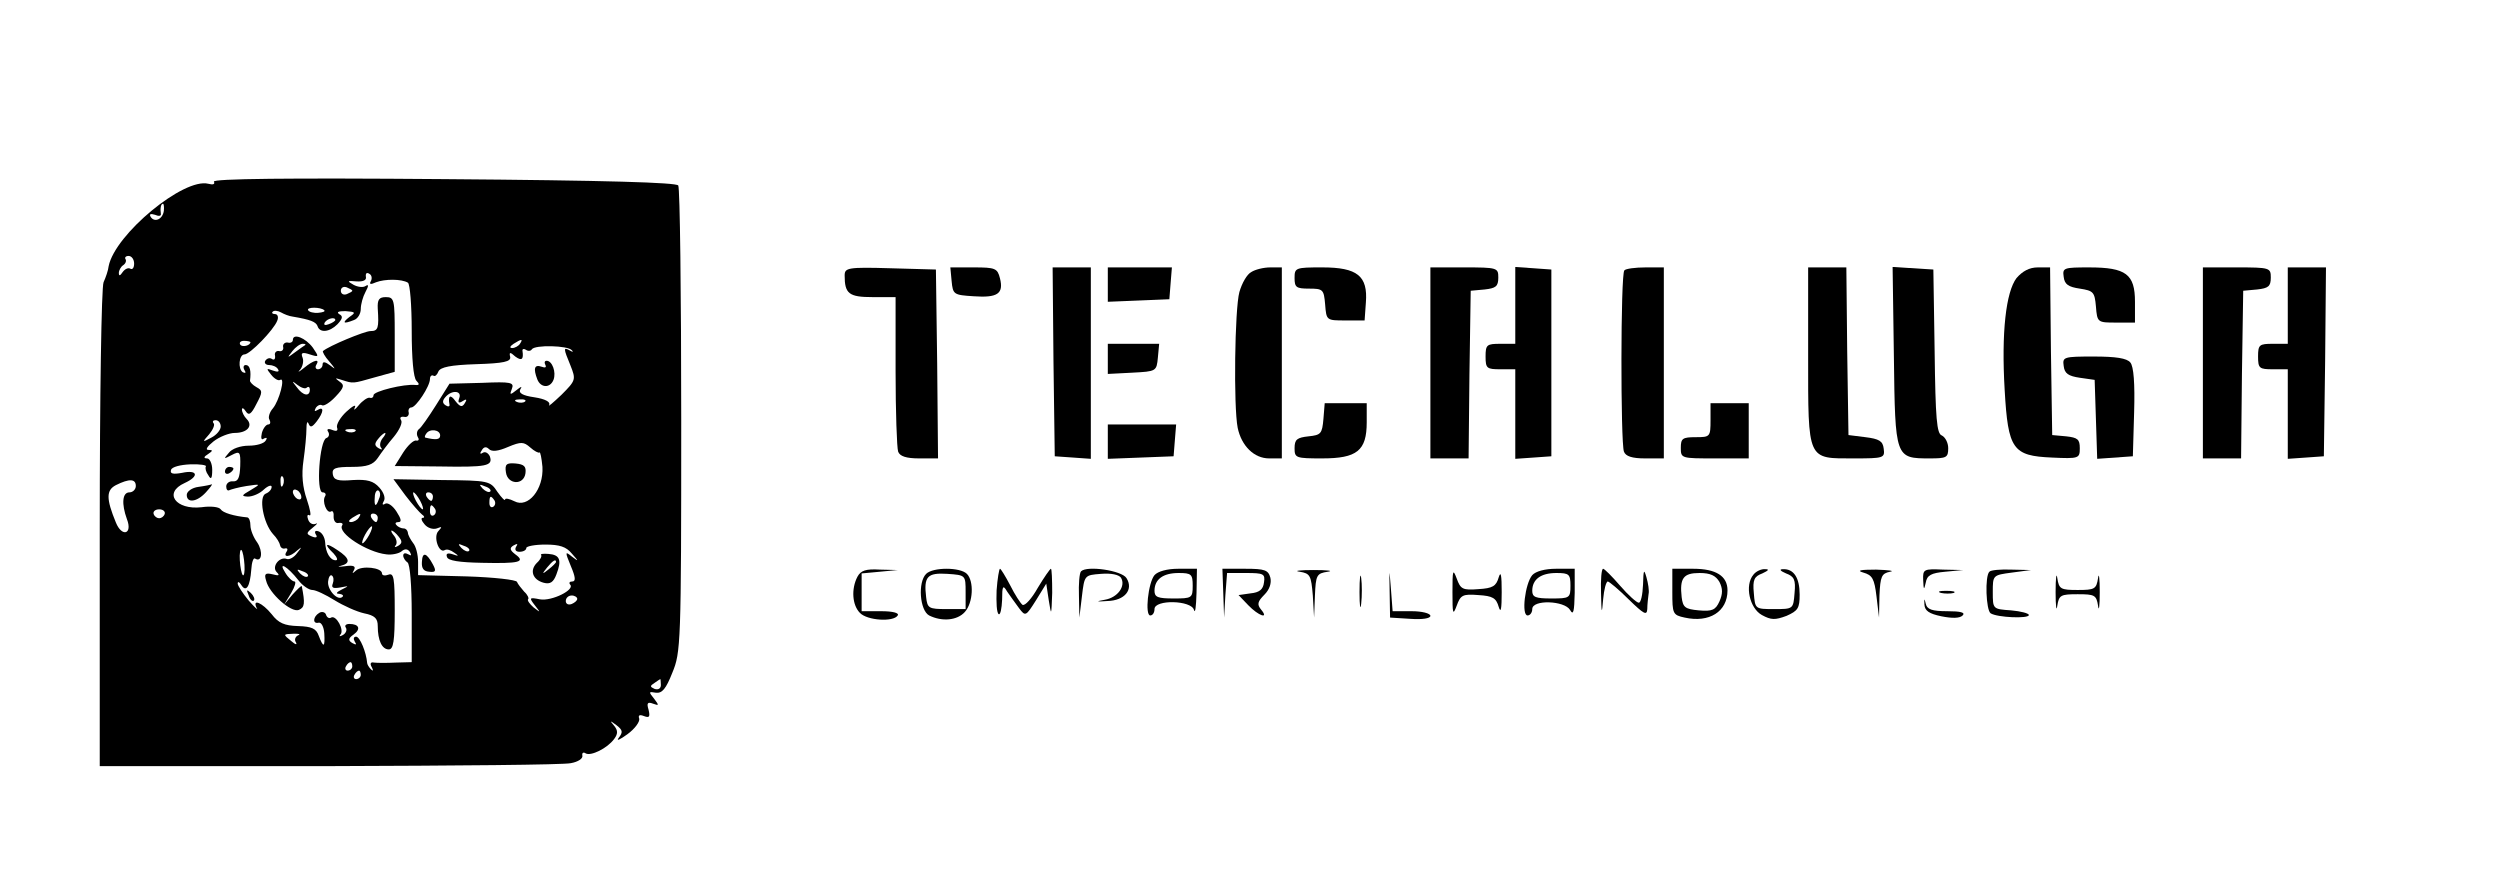 <?xml version="1.0" standalone="no"?>
<!DOCTYPE svg PUBLIC "-//W3C//DTD SVG 20010904//EN"
 "http://www.w3.org/TR/2001/REC-SVG-20010904/DTD/svg10.dtd">
<svg version="1.0" xmlns="http://www.w3.org/2000/svg"
 width="589pt" height="206pt" viewBox="0 0 589 206"
 preserveAspectRatio="xMidYMid meet">

<g transform="translate(0,206) scale(0.1,-0.1)"
fill="#000000" stroke="none">
<path d="M504 1632 c3 -6 -2 -8 -13 -5 -58 15 -220 -119 -235 -194 -1 -10 -7
-27 -12 -38 -5 -11 -9 -270 -9 -580 l0 -560 540 0 c297 1 554 3 570 7 17 3 29
11 27 18 -1 6 2 9 8 5 12 -7 51 12 67 34 9 12 9 20 0 31 -11 13 -10 13 6 1 14
-11 15 -16 5 -29 -7 -9 2 -5 20 8 18 13 30 30 28 37 -3 8 1 10 11 6 13 -5 15
-2 11 15 -5 16 -2 19 11 14 14 -5 14 -4 2 12 -13 16 -13 17 4 14 15 -2 24 9
39 47 20 48 21 68 21 593 0 299 -3 548 -7 555 -4 7 -167 12 -553 15 -365 3
-545 1 -541 -6z m-118 -69 c-3 -20 -22 -28 -31 -14 -4 7 0 8 10 5 9 -4 15 -3
14 2 -2 13 0 24 5 24 2 0 3 -8 2 -17z m-70 -124 c0 -10 -4 -15 -9 -12 -5 3
-13 -1 -18 -8 -6 -9 -9 -10 -9 -2 0 6 5 15 10 18 6 4 8 10 6 14 -3 4 0 8 7 8
7 0 13 -8 13 -18z m558 -41 c-5 -8 -1 -9 12 -3 21 8 60 8 75 -1 5 -3 9 -54 9
-113 0 -65 4 -111 11 -118 8 -8 7 -11 -2 -10 -27 3 -99 -15 -99 -24 0 -5 -4
-8 -9 -6 -5 1 -17 -7 -26 -18 -9 -11 -13 -13 -9 -5 4 8 -5 4 -20 -10 -14 -13
-24 -30 -22 -37 3 -8 -1 -10 -11 -6 -10 4 -14 2 -10 -4 4 -6 2 -13 -4 -15 -16
-5 -25 -128 -9 -128 6 0 9 -4 6 -9 -8 -12 4 -42 14 -36 4 3 7 -3 6 -13 0 -9 5
-16 12 -14 8 1 11 -2 8 -6 -11 -18 59 -63 104 -68 13 -2 30 2 36 7 8 7 15 6
20 -2 4 -8 3 -9 -4 -5 -7 4 -12 3 -12 -3 0 -5 5 -13 10 -16 6 -4 10 -55 10
-121 l0 -114 -37 -1 c-21 -1 -44 -1 -52 0 -8 2 -10 -3 -5 -11 4 -8 3 -10 -2
-5 -5 5 -9 12 -9 15 -2 25 -17 62 -26 62 -6 0 -7 -5 -3 -12 5 -7 3 -8 -6 -3
-10 6 -10 11 3 20 18 13 13 25 -10 25 -8 0 -12 -4 -8 -9 3 -5 0 -13 -7 -17 -7
-4 -10 -4 -6 1 10 10 -10 47 -22 40 -4 -3 -10 0 -12 7 -2 6 -10 8 -16 4 -15
-9 -16 -27 -1 -23 6 1 12 -10 13 -25 2 -34 -2 -35 -13 -6 -6 17 -16 22 -49 23
-32 1 -46 7 -62 28 -22 27 -47 38 -35 14 4 -6 -5 2 -19 18 -14 17 -26 35 -26
40 0 6 4 4 9 -4 11 -17 20 -3 23 37 1 17 5 29 9 26 16 -10 19 17 5 38 -9 12
-16 30 -16 40 0 10 -3 18 -7 19 -32 3 -58 11 -63 19 -4 6 -24 8 -45 5 -61 -7
-91 34 -40 57 35 16 31 32 -6 24 -22 -4 -29 -2 -26 7 2 7 22 12 45 13 23 1 40
-2 37 -5 -2 -4 0 -13 6 -21 6 -11 9 -8 9 13 0 15 -6 27 -12 27 -9 0 -8 4 2 10
12 8 12 10 1 10 -8 0 -3 8 12 20 14 11 37 20 50 20 30 0 44 17 28 33 -6 6 -11
16 -11 22 0 5 4 4 9 -4 7 -11 13 -7 25 17 15 28 15 32 0 40 -9 5 -15 12 -15
15 3 23 0 37 -10 37 -5 0 -7 -5 -3 -12 4 -6 3 -8 -4 -5 -12 8 -9 42 4 42 13 0
69 58 77 79 4 9 1 16 -5 16 -6 0 -9 3 -5 6 3 3 12 2 19 -2 7 -4 19 -9 28 -10
41 -7 54 -12 58 -22 5 -17 28 -15 47 4 12 13 14 19 4 24 -7 5 -1 7 15 7 24 -2
25 -3 9 -14 -18 -14 -14 -17 11 -7 9 3 16 15 16 26 0 11 5 29 11 40 8 15 8 19
0 14 -6 -4 -19 -2 -28 3 -16 9 -15 10 7 8 16 -1 24 3 22 11 -1 8 2 11 8 7 6
-3 7 -11 4 -17z m-44 -23 c0 -2 -6 -5 -13 -8 -8 -3 -14 1 -14 8 0 7 6 11 14 8
7 -3 13 -6 13 -8z m-66 -46 c3 -3 -4 -5 -14 -6 -11 -1 -22 2 -24 6 -5 8 30 8
38 0z m26 -23 c0 -2 -7 -7 -16 -10 -8 -3 -12 -2 -9 4 6 10 25 14 25 6z m-200
-52 c0 -8 -19 -13 -24 -6 -3 5 1 9 9 9 8 0 15 -2 15 -3z m635 -4 c-3 -5 -12
-10 -18 -10 -7 0 -6 4 3 10 19 12 23 12 15 0z m122 -15 c5 -4 2 -5 -4 -1 -16
9 -16 6 1 -35 13 -33 13 -35 -21 -69 -20 -19 -33 -30 -29 -24 3 7 -9 14 -35
18 -28 4 -38 10 -33 19 5 7 2 7 -9 -2 -15 -12 -17 -12 -11 3 6 15 -2 17 -70
14 l-77 -2 -32 -51 c-17 -27 -35 -53 -40 -56 -5 -4 -6 -12 -3 -18 4 -6 3 -10
-3 -9 -6 2 -20 -11 -31 -28 l-20 -32 105 -1 c112 -2 127 1 119 24 -4 8 -11 12
-17 8 -6 -4 -7 -1 -2 6 5 9 11 9 17 3 7 -7 22 -5 45 5 31 13 37 12 52 -1 10
-9 20 -14 22 -12 2 2 5 -13 7 -34 3 -53 -34 -98 -66 -81 -12 6 -22 8 -22 4 0
-4 -8 4 -18 18 -17 26 -20 27 -131 28 l-114 2 28 -38 c16 -21 34 -41 39 -45 6
-4 7 -8 2 -8 -5 0 -3 -7 4 -15 7 -9 20 -13 29 -10 13 5 13 4 4 -6 -13 -13 1
-54 15 -45 5 3 14 0 22 -6 12 -8 11 -9 -3 -4 -12 4 -17 2 -14 -6 2 -9 29 -13
83 -14 88 -2 103 2 78 20 -13 10 -14 15 -4 21 9 5 11 4 6 -3 -4 -7 -1 -12 8
-12 9 0 16 4 16 9 0 4 20 8 45 8 33 0 49 -5 62 -21 17 -19 17 -20 0 -7 -16 13
-16 11 -2 -23 11 -26 12 -36 3 -36 -6 0 -8 -3 -5 -7 13 -12 -43 -40 -71 -35
-25 5 -26 4 -12 -14 14 -18 14 -18 -3 -5 -9 8 -15 16 -13 19 3 2 -1 11 -9 18
-7 8 -15 18 -17 23 -1 5 -55 11 -118 13 l-115 3 0 31 c0 17 -5 37 -12 45 -6 8
-12 19 -12 24 -1 6 -5 10 -10 10 -5 0 -13 3 -17 8 -4 4 -2 7 5 7 8 0 6 8 -5
25 -9 14 -21 22 -27 18 -6 -4 -7 -1 -3 6 5 7 0 21 -10 32 -14 16 -29 20 -63
18 -35 -3 -45 0 -47 14 -2 14 6 17 45 17 36 0 50 5 61 21 8 12 25 35 38 50 13
16 21 33 17 39 -4 6 -1 9 7 8 7 -2 12 3 11 10 -2 6 1 12 6 12 11 0 44 50 44
67 0 7 4 10 8 8 4 -3 9 2 12 10 5 10 28 15 89 17 65 2 82 6 80 17 -3 12 0 12
12 1 15 -11 20 -7 17 13 -1 5 3 6 8 3 5 -4 12 -3 14 1 7 11 85 9 94 -2z m-265
-113 c-4 -11 -1 -13 8 -7 9 6 11 4 5 -5 -6 -10 -11 -9 -22 5 -12 17 -18 13
-14 -8 1 -5 -3 -6 -9 -2 -8 5 -8 11 -1 19 15 18 40 16 33 -2z m155 -8 c-3 -3
-12 -4 -19 -1 -8 3 -5 6 6 6 11 1 17 -2 13 -5z m-717 -59 c0 -8 -10 -20 -22
-26 -22 -12 -22 -11 -5 8 9 11 14 23 10 26 -3 4 -1 7 5 7 7 0 12 -7 12 -15z
m317 -11 c-3 -3 -12 -4 -19 -1 -8 3 -5 6 6 6 11 1 17 -2 13 -5z m200 -10 c0
-10 -10 -11 -35 -5 -2 1 -1 5 2 9 8 13 33 10 33 -4z m-136 -7 c-6 -8 -7 -18
-3 -22 4 -5 1 -5 -6 -1 -10 6 -10 11 -1 22 6 8 14 14 16 14 3 0 0 -6 -6 -13z
m-581 -112 c0 -8 -7 -15 -15 -15 -17 0 -19 -27 -6 -63 14 -36 -12 -43 -26 -8
-23 56 -23 76 0 88 32 16 47 15 47 -2z m835 -13 c-3 -3 -11 0 -18 7 -9 10 -8
11 6 5 10 -3 15 -9 12 -12z m-262 -17 c-7 -21 -12 -19 -10 4 0 11 5 18 9 15 4
-3 5 -11 1 -19z m97 -5 c6 -11 8 -20 6 -20 -3 0 -10 9 -16 20 -6 11 -8 20 -6
20 3 0 10 -9 16 -20z m30 10 c0 -5 -2 -10 -4 -10 -3 0 -8 5 -11 10 -3 6 -1 10
4 10 6 0 11 -4 11 -10z m145 -9 c3 -5 2 -12 -3 -15 -5 -3 -9 1 -9 9 0 17 3 19
12 6z m-140 -20 c3 -5 2 -12 -3 -15 -5 -3 -9 1 -9 9 0 17 3 19 12 6z m-637
-12 c-2 -6 -8 -10 -13 -10 -5 0 -11 4 -13 10 -2 6 4 11 13 11 9 0 15 -5 13
-11z m457 -9 c-3 -5 -12 -10 -18 -10 -7 0 -6 4 3 10 19 12 23 12 15 0z m45 0
c0 -5 -2 -10 -4 -10 -3 0 -8 5 -11 10 -3 6 -1 10 4 10 6 0 11 -4 11 -10z m-20
-40 c-6 -11 -13 -20 -16 -20 -2 0 0 9 6 20 6 11 13 20 16 20 2 0 0 -9 -6 -20z
m69 -4 c9 -11 9 -16 -1 -22 -7 -4 -10 -4 -6 1 4 4 3 14 -3 22 -6 7 -9 13 -6
13 2 0 10 -6 16 -14z m166 -34 c-3 -3 -11 0 -18 7 -9 10 -8 11 6 5 10 -3 15
-9 12 -12z m-529 -33 c1 -16 -1 -27 -4 -24 -3 3 -6 19 -7 35 -1 16 1 27 4 24
3 -3 6 -19 7 -35z m784 -80 c0 -4 -6 -9 -13 -12 -8 -3 -14 0 -14 7 0 7 6 13
14 13 7 0 13 -4 13 -8z m-658 -86 c-6 -3 -9 -10 -5 -16 4 -7 -1 -6 -10 2 -21
17 -21 17 6 18 12 0 16 -1 9 -4z m128 -73 c0 -5 -5 -10 -11 -10 -5 0 -7 5 -4
10 3 6 8 10 11 10 2 0 4 -4 4 -10z m20 -20 c0 -5 -5 -10 -11 -10 -5 0 -7 5 -4
10 3 6 8 10 11 10 2 0 4 -4 4 -10z m707 -24 c0 -8 -6 -12 -15 -9 -11 5 -11 7
0 14 7 5 13 9 14 9 0 0 1 -6 1 -14z"/>
<path d="M890 1333 c3 -46 1 -53 -17 -53 -14 0 -98 -35 -112 -47 -2 -1 4 -13
15 -25 15 -18 16 -20 2 -9 -12 9 -18 10 -18 2 0 -6 -5 -11 -11 -11 -5 0 -7 5
-4 10 10 16 -6 12 -29 -7 -12 -10 -16 -11 -9 -4 6 7 9 20 6 28 -5 12 -1 14 17
8 22 -7 22 -6 7 16 -17 23 -47 35 -47 18 0 -5 -6 -8 -12 -6 -7 1 -12 -4 -11
-10 2 -7 -3 -12 -10 -10 -6 1 -11 -4 -9 -11 1 -8 -2 -11 -7 -8 -5 4 -12 2 -16
-4 -3 -5 1 -10 9 -10 8 0 18 -4 21 -10 4 -6 -1 -7 -12 -3 -16 6 -16 5 -4 -10
7 -9 17 -15 21 -12 13 8 -2 -49 -17 -67 -8 -9 -12 -22 -8 -27 3 -6 2 -11 -3
-11 -5 0 -12 -9 -15 -20 -3 -13 -1 -18 5 -13 7 3 8 1 4 -5 -4 -7 -22 -12 -40
-12 -19 0 -40 -7 -47 -17 -13 -15 -12 -15 7 -5 19 10 21 8 20 -26 -1 -27 -5
-37 -17 -36 -9 1 -16 -5 -16 -12 0 -7 3 -11 7 -9 4 2 22 7 41 10 34 5 34 5 9
-10 -21 -12 -22 -14 -6 -15 11 0 28 7 38 17 10 9 18 11 18 6 0 -6 -6 -13 -14
-16 -17 -7 -6 -69 17 -95 9 -9 16 -21 17 -27 1 -5 6 -9 12 -7 5 1 7 -2 3 -8
-9 -14 8 -13 25 3 12 10 12 9 0 -6 -7 -10 -18 -16 -24 -14 -17 7 -37 -18 -24
-31 8 -8 5 -9 -10 -5 -17 4 -20 1 -15 -15 7 -30 59 -76 77 -69 14 6 15 15 7
56 -1 2 -10 -7 -22 -20 l-20 -24 17 28 c9 15 12 27 8 27 -5 0 -15 9 -22 21
-18 28 5 15 31 -18 10 -13 25 -23 33 -23 8 0 31 -11 52 -24 21 -13 52 -27 70
-31 25 -5 32 -12 32 -30 0 -34 10 -55 26 -55 11 0 14 20 14 91 0 77 -2 90 -15
85 -8 -3 -15 -2 -15 3 0 14 -48 19 -61 7 -9 -8 -10 -8 -5 1 5 9 -1 12 -21 9
-15 -2 -20 -1 -10 1 24 6 21 18 -8 37 -28 19 -33 15 -9 -8 8 -9 11 -16 5 -16
-13 0 -24 18 -25 43 -1 11 -7 22 -15 25 -8 3 -11 0 -7 -7 5 -7 1 -9 -9 -5 -14
6 -14 8 2 21 10 8 13 12 7 9 -7 -3 -15 1 -18 10 -3 8 -2 13 3 10 5 -3 2 13 -6
37 -10 29 -13 58 -8 92 4 28 7 61 7 75 0 14 2 19 5 12 4 -10 8 -9 19 5 17 22
18 37 2 27 -7 -4 -8 -3 -4 5 4 6 11 9 15 6 5 -2 19 7 32 21 20 21 21 27 9 35
-12 9 -11 9 5 4 28 -9 25 -9 78 6 l47 13 0 88 c0 82 -1 88 -21 88 -16 0 -20
-6 -19 -27z m-171 -86 c-2 -1 -13 -9 -24 -17 -19 -14 -19 -14 -6 3 7 9 18 17
24 17 6 0 8 -1 6 -3z m4 -100 c4 3 7 1 7 -5 0 -17 -16 -15 -31 6 -12 15 -12
16 2 5 9 -7 19 -10 22 -6z m-56 -229 c-3 -8 -6 -5 -6 6 -1 11 2 17 5 13 3 -3
4 -12 1 -19z m43 -29 c0 -6 -4 -7 -10 -4 -5 3 -10 11 -10 16 0 6 5 7 10 4 6
-3 10 -11 10 -16z m15 -187 c-3 -3 -11 0 -18 7 -9 10 -8 11 6 5 10 -3 15 -9
12 -12z m59 -17 c-4 -10 1 -12 18 -9 21 4 21 4 3 -5 -12 -6 -15 -10 -6 -10 8
-1 11 -4 8 -7 -11 -11 -36 16 -34 36 1 10 5 17 9 14 4 -3 5 -11 2 -19z"/>
<path d="M530 949 c0 -5 5 -7 10 -4 6 3 10 8 10 11 0 2 -4 4 -10 4 -5 0 -10
-5 -10 -11z"/>
<path d="M468 913 c-16 -2 -28 -11 -28 -19 0 -20 24 -17 45 6 10 11 16 19 14
19 -2 -1 -16 -4 -31 -6z"/>
<path d="M586 657 c3 -10 9 -15 12 -12 3 3 0 11 -7 18 -10 9 -11 8 -5 -6z"/>
<path d="M1285 1200 c3 -6 -1 -7 -9 -4 -17 6 -20 -4 -10 -30 8 -20 30 -21 38
-1 7 18 -3 45 -16 45 -5 0 -6 -4 -3 -10z"/>
<path d="M1192 947 c4 -29 42 -31 46 -2 2 16 -3 21 -23 23 -22 2 -26 -2 -23
-21z"/>
<path d="M994 736 c-1 -15 4 -22 17 -23 16 -2 17 2 9 17 -15 28 -25 31 -26 6z"/>
<path d="M1275 752 c2 -2 -2 -11 -10 -18 -18 -18 -10 -40 16 -47 15 -4 23 1
30 20 13 34 8 46 -19 48 -12 1 -20 0 -17 -3z m35 -16 c0 -2 -8 -10 -17 -17
-16 -13 -17 -12 -4 4 13 16 21 21 21 13z"/>
<path d="M1990 1411 c0 -43 10 -51 66 -51 l54 0 0 -174 c0 -96 3 -181 6 -190
4 -11 19 -16 50 -16 l44 0 -2 223 -3 222 -107 3 c-101 3 -108 1 -108 -17z"/>
<path d="M2242 1398 c3 -32 5 -33 52 -36 56 -4 71 6 62 42 -6 24 -11 26 -62
26 l-55 0 3 -32z"/>
<path d="M2482 1208 l3 -223 43 -3 42 -3 0 225 0 226 -45 0 -45 0 2 -222z"/>
<path d="M2610 1390 l0 -41 73 3 72 3 3 38 3 37 -75 0 -76 0 0 -40z"/>
<path d="M2948 1419 c-10 -5 -22 -26 -28 -47 -11 -40 -14 -270 -4 -320 9 -43
39 -72 74 -72 l30 0 0 225 0 225 -27 0 c-16 0 -36 -5 -45 -11z"/>
<path d="M3050 1405 c0 -22 4 -25 34 -25 33 0 35 -2 38 -37 3 -38 3 -38 48
-38 l45 0 3 42 c5 63 -20 83 -103 83 -63 0 -65 -1 -65 -25z"/>
<path d="M3370 1205 l0 -225 45 0 45 0 2 198 3 197 33 3 c26 3 32 7 32 28 0
23 -2 24 -80 24 l-80 0 0 -225z"/>
<path d="M3570 1341 l0 -91 -35 0 c-32 0 -35 -2 -35 -30 0 -28 3 -30 35 -30
l35 0 0 -106 0 -105 43 3 42 3 0 220 0 220 -42 3 -43 3 0 -90z"/>
<path d="M3827 1423 c-9 -8 -9 -406 -1 -427 4 -11 19 -16 50 -16 l44 0 0 225
0 225 -43 0 c-24 0 -47 -3 -50 -7z"/>
<path d="M4260 1222 c0 -250 -3 -242 109 -242 69 0 72 1 69 23 -2 18 -11 23
-43 27 l-40 5 -3 198 -2 197 -45 0 -45 0 0 -208z"/>
<path d="M4462 1220 c3 -240 3 -240 85 -240 39 0 43 2 43 24 0 13 -7 26 -15
30 -12 4 -15 39 -17 198 l-3 193 -48 3 -48 3 3 -211z"/>
<path d="M4751 1405 c-25 -33 -36 -128 -28 -264 8 -140 19 -155 111 -159 64
-3 66 -2 66 22 0 21 -5 25 -32 28 l-33 3 -3 198 -2 197 -29 0 c-20 0 -36 -9
-50 -25z"/>
<path d="M4862 1408 c2 -18 11 -24 38 -28 32 -5 35 -8 38 -42 3 -38 4 -38 48
-38 l44 0 0 49 c0 65 -21 81 -108 81 -60 0 -63 -1 -60 -22z"/>
<path d="M5190 1205 l0 -225 45 0 45 0 2 198 3 197 33 3 c26 3 32 7 32 28 0
23 -2 24 -80 24 l-80 0 0 -225z"/>
<path d="M5390 1340 l0 -90 -35 0 c-32 0 -35 -2 -35 -30 0 -28 3 -30 35 -30
l35 0 0 -106 0 -105 43 3 42 3 3 223 2 222 -45 0 -45 0 0 -90z"/>
<path d="M2610 1215 l0 -36 58 3 c56 3 57 3 60 36 l3 32 -60 0 -61 0 0 -35z"/>
<path d="M4862 1198 c2 -18 11 -24 38 -28 l35 -5 3 -93 3 -93 42 3 42 3 3 104
c2 67 -1 108 -9 117 -8 10 -34 14 -86 14 -71 0 -74 -1 -71 -22z"/>
<path d="M3118 1073 c-3 -35 -6 -38 -35 -41 -27 -3 -33 -7 -33 -28 0 -23 3
-24 65 -24 82 0 105 18 105 85 l0 45 -49 0 -50 0 -3 -37z"/>
<path d="M4030 1070 c0 -39 -1 -40 -35 -40 -31 0 -35 -3 -35 -25 0 -25 1 -25
80 -25 l80 0 0 65 0 65 -45 0 -45 0 0 -40z"/>
<path d="M2610 1020 l0 -41 78 3 77 3 3 38 3 37 -80 0 -81 0 0 -40z"/>
<path d="M2020 701 c-15 -29 -12 -67 6 -85 17 -18 79 -22 89 -6 4 6 -12 10
-39 10 l-46 0 0 44 0 45 43 4 42 4 -42 1 c-33 2 -45 -2 -53 -17z"/>
<path d="M2182 708 c-20 -20 -15 -86 7 -98 30 -15 66 -12 84 8 20 22 22 73 5
90 -16 16 -80 16 -96 0z m93 -43 l0 -40 -45 0 c-42 0 -45 2 -48 28 -6 49 3 58
50 55 43 -3 43 -3 43 -43z"/>
<path d="M2348 669 c-1 -28 0 -53 5 -56 4 -2 7 13 8 34 0 33 2 36 12 19 7 -10
19 -27 28 -39 15 -20 16 -19 40 19 l24 39 6 -40 c6 -37 6 -36 8 18 0 31 -1 57
-3 57 -2 0 -16 -20 -31 -45 -14 -25 -30 -43 -36 -40 -5 4 -18 24 -29 46 -11
21 -22 39 -24 39 -2 0 -6 -23 -8 -51z"/>
<path d="M2547 714 c-4 -4 -6 -30 -5 -58 l1 -51 6 50 c6 50 6 50 45 53 24 2
42 -2 47 -9 12 -20 -8 -47 -38 -52 -22 -4 -21 -5 6 -3 41 1 62 27 45 54 -11
18 -93 30 -107 16z"/>
<path d="M2720 705 c-15 -18 -23 -95 -10 -95 6 0 10 7 10 15 0 23 87 21 93 -2
3 -10 5 8 6 40 l1 57 -44 0 c-26 0 -48 -6 -56 -15z m90 -25 c0 -29 -2 -30 -45
-30 -37 0 -45 3 -45 18 0 27 20 42 57 42 30 0 33 -3 33 -30z"/>
<path d="M2882 663 l2 -58 3 53 4 52 45 0 c41 0 45 -2 42 -22 -2 -17 -11 -24
-32 -26 l-28 -4 23 -24 c24 -25 50 -34 30 -10 -10 12 -8 19 8 35 12 12 17 27
14 40 -5 18 -13 21 -59 21 l-54 0 2 -57z"/>
<path d="M3062 713 c25 -4 27 -9 31 -56 l3 -52 2 52 c2 48 4 52 30 56 15 2 0
4 -33 4 -33 0 -48 -2 -33 -4z"/>
<path d="M3203 665 c0 -33 2 -45 4 -27 2 18 2 45 0 60 -2 15 -4 0 -4 -33z"/>
<path d="M3274 665 l1 -60 48 -3 c28 -2 47 1 47 7 0 6 -20 11 -44 11 l-45 0
-4 53 c-4 50 -4 50 -3 -8z"/>
<path d="M3422 665 c0 -52 1 -56 10 -32 9 25 14 28 51 25 34 -2 42 -7 48 -28
5 -16 7 -5 7 35 0 40 -2 51 -7 35 -6 -21 -14 -26 -48 -28 -37 -3 -42 0 -51 25
-9 24 -10 20 -10 -32z"/>
<path d="M3610 705 c-17 -20 -26 -95 -11 -95 6 0 11 7 11 15 0 23 76 20 89 -2
8 -14 10 -4 11 40 l0 57 -44 0 c-26 0 -48 -6 -56 -15z m90 -25 c0 -29 -2 -30
-45 -30 -37 0 -45 3 -45 18 0 27 20 42 57 42 30 0 33 -3 33 -30z"/>
<path d="M3772 663 c1 -50 2 -52 5 -15 2 23 7 42 11 42 3 0 26 -19 49 -42 36
-35 43 -39 44 -23 0 11 2 27 3 35 2 8 -1 26 -5 40 -6 21 -7 17 -8 -17 -1 -24
-5 -43 -10 -43 -5 0 -25 18 -44 40 -19 22 -37 40 -40 40 -4 0 -6 -26 -5 -57z"/>
<path d="M3940 666 c0 -52 1 -55 29 -61 58 -13 101 14 101 64 0 34 -27 51 -81
51 l-49 0 0 -54z m111 23 c8 -16 8 -28 0 -46 -9 -20 -17 -24 -49 -21 -32 3
-37 7 -40 31 -5 45 4 57 42 57 26 0 38 -6 47 -21z"/>
<path d="M4131 706 c-21 -25 -9 -79 20 -95 22 -12 31 -12 58 -2 27 12 31 18
31 50 0 40 -14 61 -39 60 -10 0 -7 -4 7 -10 19 -7 23 -15 20 -46 -3 -38 -3
-38 -48 -38 -45 0 -45 0 -48 38 -3 31 1 39 20 46 15 7 17 10 7 10 -9 1 -22 -5
-28 -13z"/>
<path d="M4390 711 c21 -6 26 -14 31 -56 l6 -50 1 52 c2 45 5 52 25 56 12 2
-3 4 -33 5 -37 0 -47 -2 -30 -7z"/>
<path d="M4531 693 c1 -23 2 -24 6 -6 3 18 13 23 46 26 l42 4 -47 1 c-46 2
-48 1 -47 -25z"/>
<path d="M4687 713 c-11 -10 -8 -91 3 -98 16 -10 90 -13 90 -4 0 4 -19 9 -42
11 -43 3 -43 3 -43 43 0 40 0 40 45 46 l45 6 -46 1 c-25 1 -49 -1 -52 -5z"/>
<path d="M4843 665 c0 -33 2 -48 4 -32 4 25 8 27 48 27 40 0 44 -2 48 -27 2
-16 4 -1 4 32 0 33 -2 48 -4 33 -4 -26 -8 -28 -48 -28 -40 0 -44 2 -48 28 -2
15 -4 0 -4 -33z"/>
<path d="M4573 663 c9 -2 23 -2 30 0 6 3 -1 5 -18 5 -16 0 -22 -2 -12 -5z"/>
<path d="M4534 635 c1 -14 11 -21 40 -27 25 -5 43 -5 50 2 7 7 -5 10 -36 10
-36 0 -48 4 -51 18 -3 13 -4 13 -3 -3z"/>
</g>
</svg>
